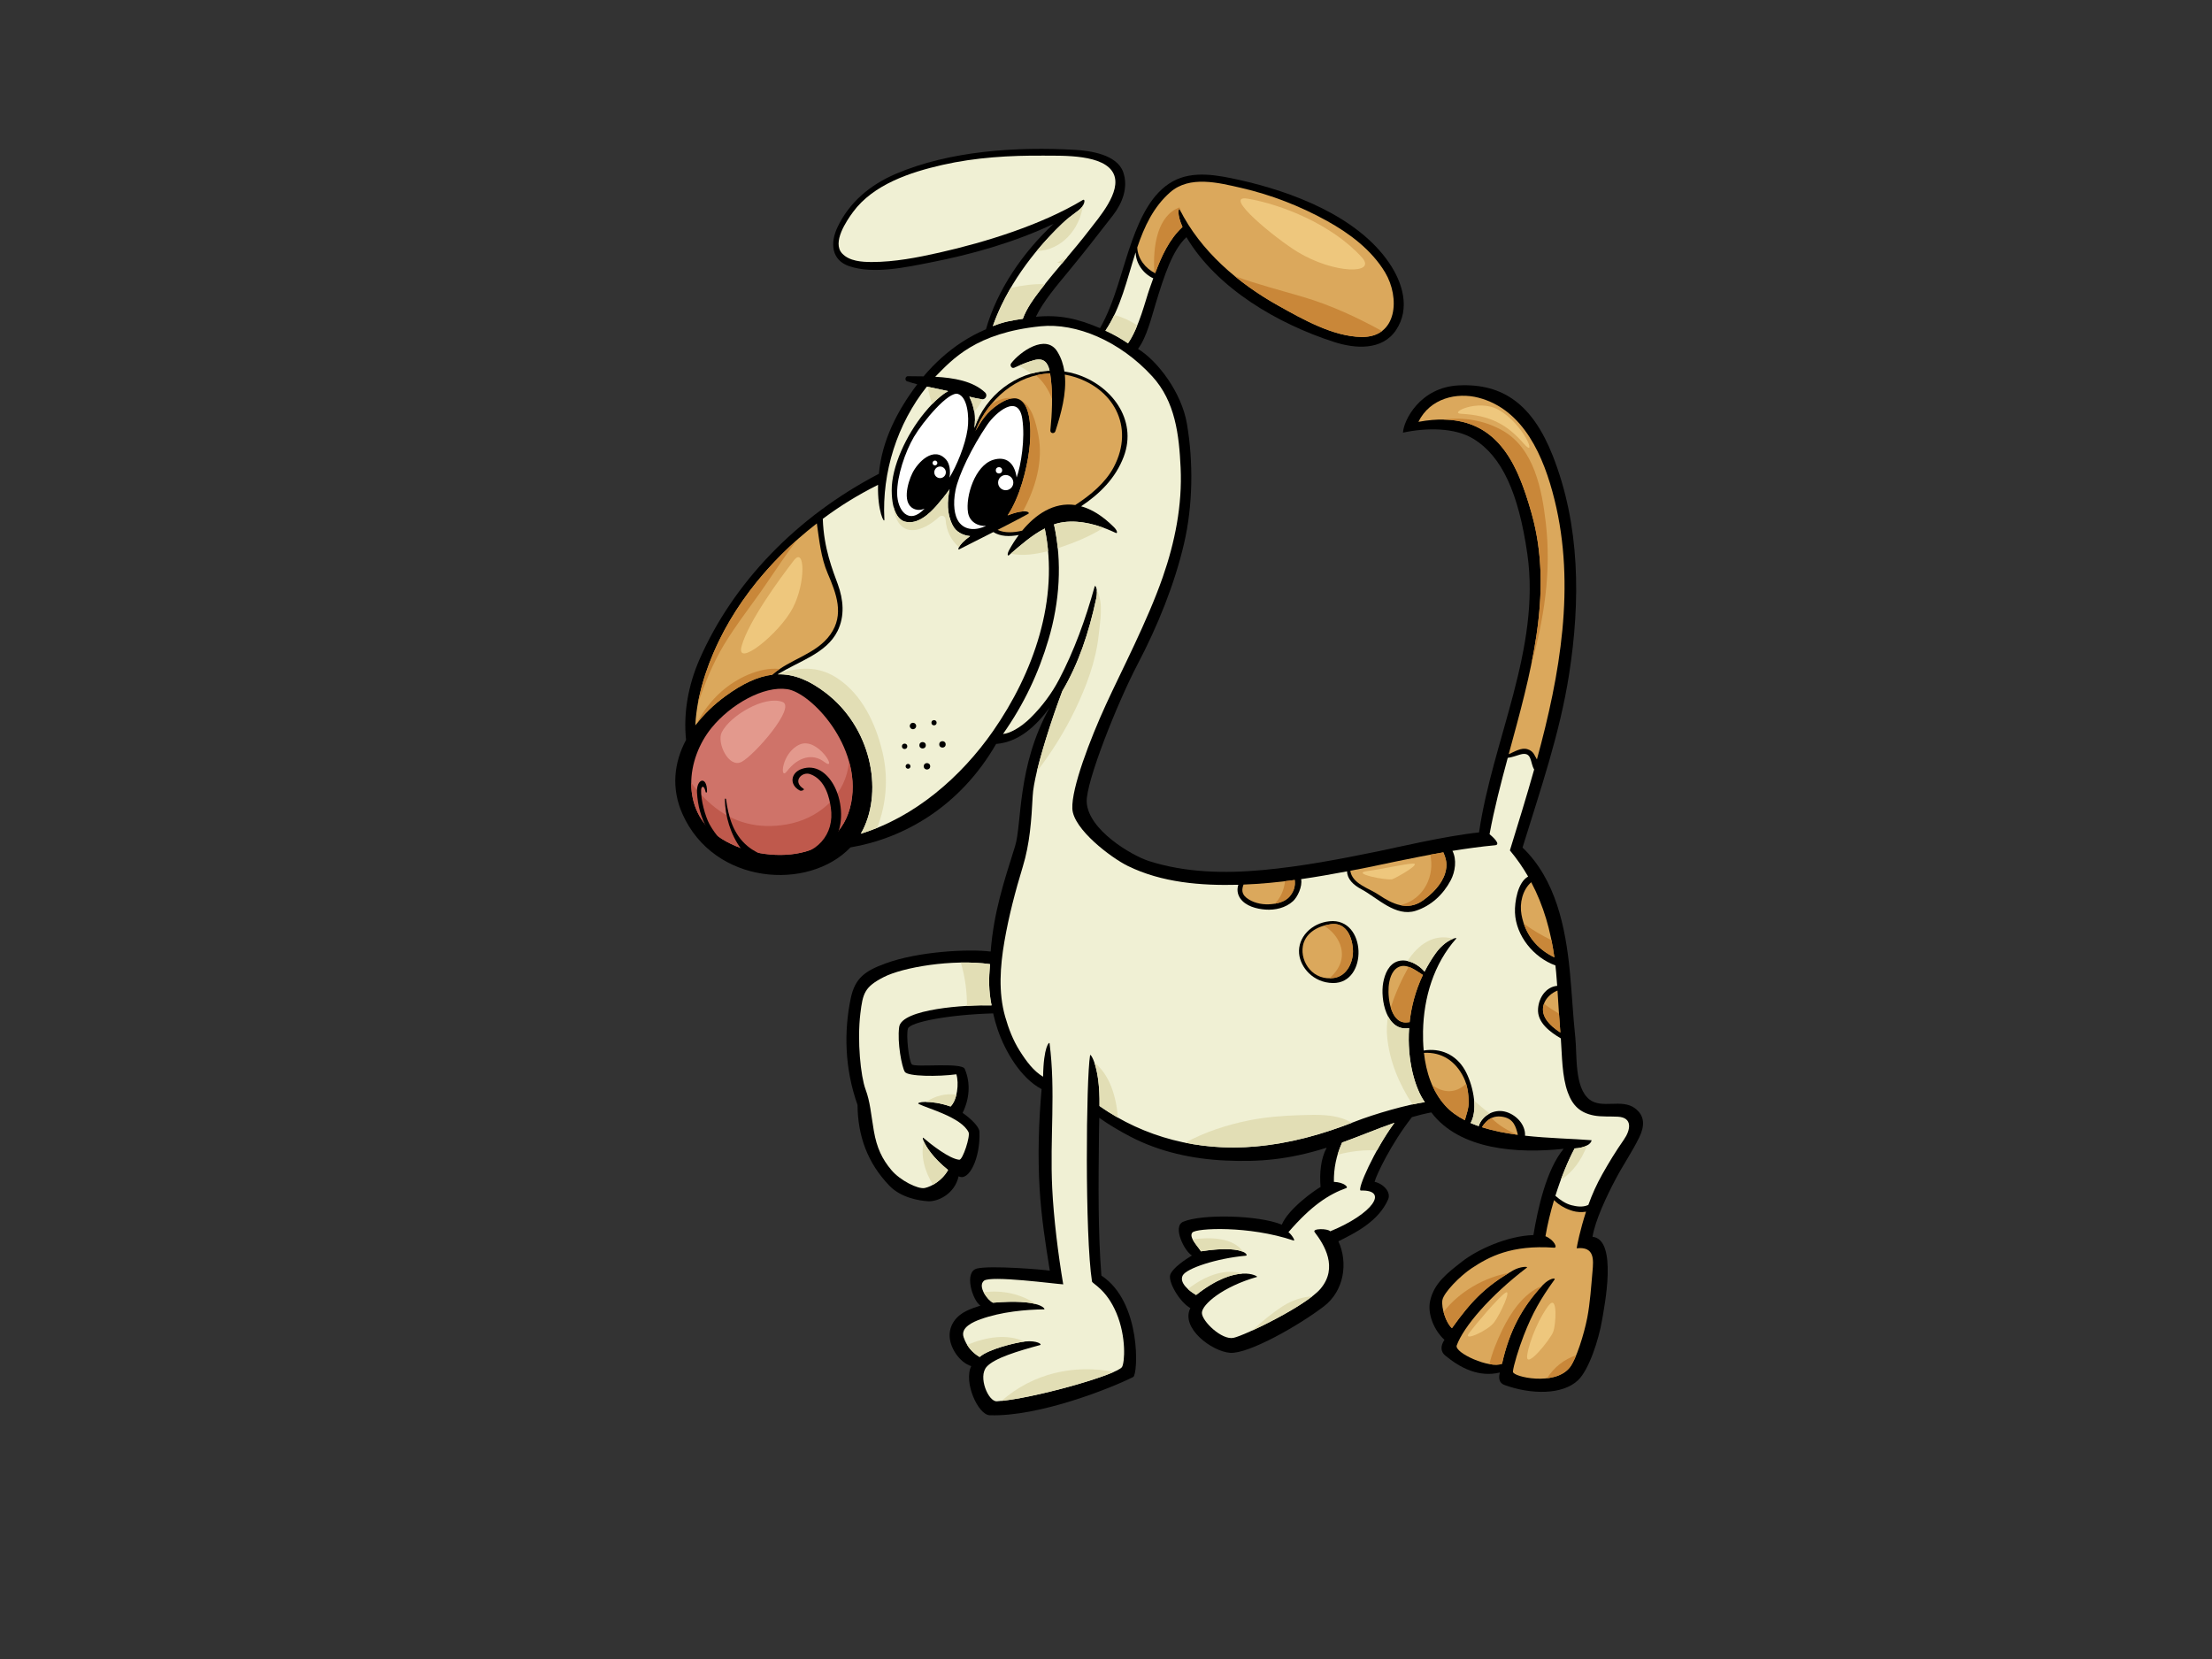 <?xml version="1.0" encoding="utf-8"?>
<!-- Generator: Adobe Illustrator 17.0.0, SVG Export Plug-In . SVG Version: 6.00 Build 0)  -->
<!DOCTYPE svg PUBLIC "-//W3C//DTD SVG 1.1//EN" "http://www.w3.org/Graphics/SVG/1.1/DTD/svg11.dtd">
<svg version="1.1" id="Layer_1" xmlns="http://www.w3.org/2000/svg" xmlns:xlink="http://www.w3.org/1999/xlink" x="0px" y="0px"
	 width="800px" height="600px" viewBox="0 0 800 600" enable-background="new 0 0 800 600" xml:space="preserve">
<rect x="0" y="0" width="800" height="600" fill="#333333" stroke="none"/>
<g>
	<path d="M591.218,400.756c-4.732-3.45-11.918,0.377-16.374-3.122c-5.482-4.307-4.438-16.032-5.108-22.366
		c-0.846-7.986-1.213-16.017-1.993-24.006c-1.559-15.958-5.103-33.237-17.099-44.73c6.388-20.746,13.467-41.101,16.835-62.638
		c4.138-26.46,4.029-53.903-5.928-79.128c-7.311-18.514-17.982-26.114-33.885-25.39c-14.212,0.645-20.071,12.825-20.257,17.098
		c8.548-1.856,18.77-1.856,25.458,2.228c10.383,6.345,16.355,19.701,19.514,41.63c4.934,34.234-12.599,67.383-17.465,100.725
		c-12.059,1.242-30.217,5.546-36.435,6.82c-13.809,2.822-27.665,5.485-41.715,6.78c-13.801,1.271-27.929,1.003-41.228-3.242
		c-6.2-1.981-22.022-11.241-22.517-21.363c-0.347-7.109,11.098-35.894,18.382-49.767c7.282-13.871,13.37-28.916,16.819-43.696
		c3.209-13.749,3.41-29.486,1.041-43.349c-1.93-11.292-10.579-22.719-17.688-27.053c3.159-4.229,4.85-11.337,6.416-16.473
		c3.121-10.23,6.088-19.319,11.099-23.929c11.085,18.626,33.216,31.402,53.445,37.91c7.56,2.432,17.253,3.154,22.286-4.215
		c5.436-7.968,2.306-17.473-2.408-24.392c-11.542-16.942-35.266-25.816-54.282-30.031c-7.748-1.717-16.673-3.481-23.941,0.519
		c-7.775,4.279-11.817,13.436-14.686,21.289c-3.778,10.334-6.164,22.178-11.669,31.82c-8.217-3.474-14.499-4.92-23.193-4.116
		c2.654-5.562,7.686-11.437,11.27-15.778c5.859-7.096,10.753-13.352,16.647-20.984c3.324-4.303,5.623-10.055,3.641-15.606
		c-2.253-6.308-11.867-7.69-17.414-8.009c-20.775-1.196-45.288,0.283-64.933,8.737c-9.134,3.932-16.682,10.188-20.968,19.246
		c-2.734,5.783-2.16,11.924,4.218,14.085c8.881,3.01,20.672,0.368,29.542-1.367c15.006-2.939,30.43-7.305,44.402-13.94
		c-11.121,10.354-20.378,23.806-24.464,38.13c-3.01,1.287-5.959,2.852-8.806,4.717c-5.099,3.339-9.74,7.539-13.765,12.324
		c-2.007-0.034-3.932-0.034-5.679-0.063c-0.946-0.016-1.198,1.543-0.305,1.841c1.221,0.408,2.46,0.756,3.707,1.08
		c-7.369,9.772-12.775,20.419-13.883,32.374c-29.721,15.497-52.649,39.321-64.833,67.031c-4.12,9.372-5.919,19.534-4.901,29.205
		c-4.416,8.276-5.401,17.584-1.298,26.801c11.42,25.648,45.609,27.92,60.749,12.085c19.11-3.241,39.459-14.522,52.687-37.42
		c8.175-0.681,14.403-6.398,19.361-13.16c-11.854,21.201-9.993,42.141-12.51,50.143c-4.087,13.001-7.685,23.794-8.829,38.101
		c-7.765-0.984-26.083-0.114-38.108,4.321c-7.213,2.661-10.961,5.157-12.518,12.696c-2.421,11.729-2.252,25.173,2.478,38.451
		c0.085,11.266,3.636,21.019,11.542,29.233c4.169,4.337,10.752,5.414,14.001,5.61c3.25,0.198,9.546-2.417,11.017-9.04
		c3.681,2.042,7.932-6.539,7.524-16.106c-0.081-1.908-3.314-4.905-6.078-6.822c2.416-4.908,3.021-10.679,0.763-15.907
		c-1.07-2.475-18.07-0.411-19.132-1.637c-1.062-1.225-2.147-10.552-1.411-12.921c0.736-2.374,14.799-5.072,30.834-5.512
		c0.426,1.941,0.961,3.867,1.603,5.769c2.649,7.838,8.324,17.635,15.908,21.618c-1.067,12.088-1.422,24.379-0.704,36.236
		c0.598,9.862,2.081,19.653,3.679,29.43c-2.25-0.396-21.379-1.966-26.314-0.785c-4.947,1.186-1.544,11.788,1.226,13.411
		c-1.83,0.555-3.53,1.197-5.006,1.896c-3.698,1.751-6.266,5.016-6.144,9.183c0.12,4.176,3.554,9.473,7.814,10.806
		c-2.835,5.825,2.461,17.629,6.678,17.772c17.909,0.604,44.178-9.913,51.92-13.844c1.706-0.867,3.112-27.082-11.526-36.667
		c-0.629-8.038-0.878-16.112-0.973-24.172c-0.105-9.042,0.012-18.091,0.106-27.133c0.02-1.9,0.064-3.81,0.107-5.732
		c3.719,2.624,7.62,4.896,11.262,6.794c10.611,5.534,22.497,8.087,34.377,8.631c12.148,0.559,22.78-0.279,36.59-4.634
		c-2.152,4.034-2.599,9.154-2.205,14.193c-2.365,1.353-11.684,7.976-14.013,13.639c-8.452-3.512-29.045-3.91-35.667-1.053
		c-4.024,1.738,0.517,10.754,3.16,12.191c-2.652,1.632-6.922,4.515-7.825,6.921c-0.903,2.408,3.16,9.783,7.266,12.123
		c-3.654,7.14,7.782,15.717,14.404,16.17c6.622,0.453,24.806-9.862,33.883-16.809c7.339-5.615,8.808-15.769,5.246-23.523
		c5.897-2.965,14.447-7.074,17.993-15.175c1.105-2.531-1.588-5.594-4.9-6.345c0.616-2.49,6.019-13.846,13.513-23.398
		c2.305-0.668,4.633-1.252,6.998-1.706c10.306,13.634,31.277,14.945,47.858,13.165c-6.294,7.594-9.339,21.676-10.933,31.199
		c-9.611,0.316-20.378,5.331-25.838,9.612c-5.16,4.043-10.049,7.677-11.502,14.127c-1.089,4.852,1.527,10.863,5.182,14.157
		c-1.504,2.122-1.401,4.274,0.176,5.589c5.585,4.656,12.289,8.035,19.853,6.228c-0.528,2.018-0.316,3.801,1.73,4.536
		c9.674,3.474,20.902,3.573,26.52-1.732c3.931-3.711,7.512-14.629,8.716-21.812c0.769-4.619,5.78-29.181-3.464-30.072
		c0.999-5.986,5.008-14.522,8.39-20.916c2.711-5.125,5.899-9.727,8.469-14.952C594.81,407.366,595.053,403.552,591.218,400.756z"/>
	<path fill="#F0F0D4" d="M325.2,371.429c-0.76,5.64,0.974,14.494,2.035,16.212c1.063,1.717,12.113,1.783,18.642,0.899
		c1.03,3.262,0.327,9.321-2.098,11.639c-7.387-2.565-12.794-1.547-11.493-0.905c3.501,1.729,15.306,4.801,18.004,10.197
		c0.704,1.406-2.091,10.088-3.351,9.971c-3.598-0.326-10.234-5.562-12.999-7.928c-0.851-0.73,0.818,5.069,8.939,11.623
		c-2.018,3.717-5.996,6.038-8.449,6.528c-2.453,0.491-8.884-2.745-12.018-6.459c-3.344-3.963-5.315-8.011-6.378-14.228
		c-1.063-6.213-1.301-10.424-3.022-15.062c-1.719-4.641-3.059-17.396-1.854-27.356c0.889-7.352,1.525-9.618,8.423-13.167
		c6.9-3.551,24.741-6.607,38.46-4.701c-0.438,5.591-0.516,9.432,0.567,14.907C349.371,363.352,326.085,364.866,325.2,371.429z"/>
	<path fill="#DBA85C" d="M564.324,373.423c-1.928-1.273-3.719-2.648-5.069-4.62c-2.966-4.337-0.12-8.911,4.035-10.557
		C563.636,363.305,563.907,368.368,564.324,373.423z"/>
	<path fill="#DBA85C" d="M562.164,346.251c-6.241-3.042-10.525-8.107-11.888-15.404c-0.788-4.191,0.368-9.01,3.509-11.782
		C558.284,327.539,560.846,336.686,562.164,346.251z"/>
	<path fill="#DBA85C" d="M553.869,185.466c-5.204-18.215-13.009-38.099-40.885-32.895c4.209-8.562,13.908-10.782,21.742-8.735
		c16.355,4.276,23.63,21.266,27.509,36.998c7.637,30.974,2.016,63.097-6.388,93.823c-0.313-0.531-0.62-1.066-0.901-1.632
		c-0.528-1.071-1.409-1.722-2.523-2.066c-2.225-0.68-4.528,0.848-6.78,1.814C553.424,244.085,562.124,214.357,553.869,185.466z"/>
	<path fill="#DBA85C" d="M494.689,313.693c4.758-0.937,15.464-3.384,27.314-5.419c1.023,2.422,1.596,4.412,0.64,7.562
		c-1.239,4.083-4.818,7.568-8.177,9.921c-5.368,3.759-10.904,1.214-15.872-2.17c-3.432-2.335-9.59-3.939-10.232-8.664
		C490.474,314.519,492.583,314.11,494.689,313.693z"/>
	<path fill="#DBA85C" d="M449.736,319.919c6.196-0.234,12.375-0.831,18.53-1.66c0.022,0.48,0.068,0.974,0.039,1.499
		c-0.096,1.64-0.757,3.12-1.798,4.367c-1.819,2.177-5.001,2.828-7.685,2.931c-2.774,0.104-5.862-0.626-8.054-2.384
		C448.979,323.238,449.11,321.603,449.736,319.919z"/>
	<path fill="#DBA85C" d="M423.225,69.526c7.013-6.144,17.492-3.448,25.637-1.578c10.791,2.475,21.337,6.567,31.017,11.922
		c8.216,4.547,16.202,10.517,21.081,18.688c5.374,9.003,4.518,23.501-8.531,23.305c-10.37-0.157-21.353-6.448-30.139-11.35
		c-14.482-8.075-28.135-19.745-35.641-34.789c-0.364-0.73-1.127,1.652,1.013,6.36c-4.807,4.426-7.612,10.641-9.882,16.715
		c-3.552-1.704-6.317-5.297-6.476-9.312C413.859,81.94,417.142,74.858,423.225,69.526z"/>
	<path fill="#F0F0D4" d="M410.713,91.278c0.083,1.905,0.604,3.66,1.81,5.472c1.111,1.669,2.734,3.064,4.576,3.903
		c-0.434,1.209-0.858,2.408-1.277,3.572c-1.554,4.343-3.813,14.062-7.86,19.938c-2.635-1.767-5.361-3.307-8.166-4.581
		C405.378,111.338,407.579,101.013,410.713,91.278z"/>
	<path fill="#F0F0D4" d="M384.06,80.948c1.859-1.778,3.42-2.959,5.895-4.781c2.474-1.823,2.735-4.484,1.621-3.815
		c-14.877,8.958-35.061,15.22-51.836,19.007c-7.965,1.795-16.215,3.396-24.4,3.402c-3.6,0.005-8.177-0.283-10.779-3.1
		c-3.697-4.002,1.582-11.77,3.96-15.002c7.355-9.987,20.728-14.377,32.289-17.009c12.012-2.73,24.47-3.463,36.754-3.362
		c6.838,0.056,21.979-0.559,25.23,6.652c2.894,6.414-5.367,15.741-8.886,20.338c-5.677,7.416-12.034,14.279-17.718,21.692
		c-2.469,3.218-4.89,6.559-6.276,10.326c-4.107,0.607-6.876,1.064-10.842,2.65C364,103.906,373.475,91.08,384.06,80.948z"/>
	<path fill="#DBA85C" d="M262.304,251.793c-4.243,3.109-7.92,6.676-10.832,10.558c0.288-6.303,1.701-12.642,3.666-18.586
		c7.101-21.464,22.048-40.367,40.285-54.468c0.873,6.072,1.48,12.337,3.886,17.99c3.161,7.416,6.137,14.941,0.999,22.194
		c-5.055,7.141-14.656,8.886-21.019,14.544C274.156,244.653,268.652,247.143,262.304,251.793z"/>
	<path fill="#F0F0D4" d="M359.164,264.388c-11.514,16.558-28.357,31.215-47.852,37.133c0.277-0.478,0.557-0.949,0.805-1.446
		c7.244-14.541,2.901-37.135-13.693-49.666c-5.774-4.363-11.23-6.682-17.101-6.526c7.557-4.798,17.539-7.477,21.589-15.663
		c2.679-5.417,2.111-11.363,0.108-16.883c-1.809-4.989-5.11-13.008-5.443-23.693c6.486-4.854,12.912-8.751,19.979-12.3
		c-0.238,9.766,2.38,14.289,2.287,12.525c-0.912-17.09,4.66-34.6,15.366-48.056c2.081,0.461,7.21,1.53,7.689,1.64
		c-3.493,1.92-6.976,5.91-8.535,7.809c-6.685,8.146-11.904,19.579-11.865,28.048c0.038,8.467,2.917,10.834,4.737,11.332
		c4.682,1.284,9.034-3.013,11.455-5.738c1.359-1.53,3.41-4.048,4.745-5.97c-0.851,4.413-1.079,8.701,1.093,13.016
		c1.256,2.499,3.72,3.669,6.336,3.936c-4.616,3.366-4.456,5.042-4.08,4.854c2.311-1.17,7.357-3.706,12.472-6.313
		c2.522,1.613,5.815,1.7,9.197,1.058c-1.312,1.756-2.457,3.57-3.413,5.321c-1.002,1.835-0.5,2.302-0.185,2.03
		c4.067-3.509,8.195-7.207,12.988-9.703C383.196,216.775,373.779,243.372,359.164,264.388z"/>
	<path fill="#DBA85C" d="M381.715,155.906c1.98-6.165,4.1-13.6,3.386-20.433c0.655,0.116,1.313,0.25,1.974,0.419
		c15.596,4.021,23.433,18.414,15.754,33c-3.009,5.714-8.388,10.148-13.939,13.759c-7.835-1.149-14.446,3.51-19.204,9.268
		c-3.217,0.764-6.365,0.888-8.888-0.279c4.438-2.268,8.725-4.491,11.106-5.817c0.687-0.382-0.595-2.085-7.488,0.573
		c4.498-6.697,6.945-16.913,7.785-23.314c1.072-8.156,1.116-25.054-11.126-16.862c-4.157,2.783-6.143,5.931-8.286,9.637
		c4.533-11.435,14.91-20.419,27.003-20.788c0.127,0.775,0.217,1.563,0.302,2.315c0.662,5.908,0.404,12.294-0.211,18.192
		C379.756,156.797,381.353,157.031,381.715,155.906z"/>
	<path fill="#FFFFFF" d="M357.053,153.615c3.011-4.404,11.234-11.493,12.662-2.201c1.117,7.263-0.49,17.024-2.031,21.281
		c-0.781-5.504-3.994-7.827-8.584-6.353c-6.457,2.069-9.95,13.115-9.009,19.005c0.539,3.382,3.559,5.027,6.532,4.855
		c-3.351,1.573-7.594,1.896-9.976-1.615c-1.388-2.047-2.124-6.098-1.054-11.396C346.664,171.893,351.448,161.813,357.053,153.615z"
		/>
	<path fill="#FFFFFF" d="M349.944,155.168c-0.836,5.9-4.051,13.51-6.574,17.584c0.487-2.266,0.081-5.087-1.176-6.504
		c-4.501-5.082-10.23,0.875-12.219,4.868c-1.665,3.347-4.104,11.587,1.173,13.139c1.086,0.32,2.198,0.138,3.243-0.302
		c-5.762,6.154-9.87,0.618-9.929-5.573c-0.06-6.191,2.916-15.001,6.069-20.359c3.302-5.607,12.563-16.668,15.956-15.538
		C349.881,143.617,350.594,150.58,349.944,155.168z"/>
	<path fill="#F0F0D4" d="M492.171,430.578c10.235-0.302,4.364,8.428-11.081,14.743c-0.834-1.069-6.707-1.106-5.624,0.308
		c3.462,4.51,8.599,12.807,2.12,20.469c-5.206,6.154-27.252,16.849-31.466,17.754c-4.213,0.902-11.437-6.021-11.437-9.03
		c0-3.01,7.524-9.482,19.96-13.014c0.485-0.136-7.168-5.194-22.067,6.544c-2.727-1.61-6.171-4.515-4.815-7.074
		c1.356-2.56,12.19-6.17,22.855-7.143c1.057-0.096-0.884-3.995-16.269-1.57c-1.25-1.971-4.479-5.132-3.124-6.786
		c1.354-1.658,20.467-2.56,36.57,2.859c0.86,0.289-0.602-2.109-1.807-3.008c8.292-9.642,14.619-13.692,20.919-15.956
		c0.89-0.318-0.903-2.106-4.481-2.233c-0.077-4.79,0.844-9.521,2.958-14.226c6.349-2.271,12.588-4.92,18.949-7.154
		C497.289,415.528,490.49,430.628,492.171,430.578z"/>
	<path fill="#DBA85C" d="M529.781,405.143c-2.729-1.409-5.138-3.136-7.079-5.276c-4.773-5.261-6.944-12.152-7.713-19.086
		c6.384-0.361,11.489,2.957,14.402,8.984c1.31,2.714,1.733,5.804,1.78,8.783C531.214,400.899,530.334,402.992,529.781,405.143z"/>
	<path fill="#DBA85C" d="M535.959,407.665c1.733-2.762,4.149-4.483,7.854-3.693c3.645,0.777,4.425,3.515,5.146,6.459
		C544.44,409.833,540.012,408.97,535.959,407.665z"/>
	<path fill="#DBA85C" d="M575.949,459.807c-0.461,5.193-0.883,11.597-1.889,16.751c-1.189,6.08-3.986,14.987-6.303,17.963
		c-5.356,6.878-20.677,3.456-20.586,1.576c0.092-1.881,2.141-8.563,3.933-13.152c3.106-7.96,6.045-13.159,11.091-20.132
		c0.584-0.809-1.881-0.544-4.258,1.984c-7.456,7.929-12.08,16.57-14.706,28.411c-4.384,1.907-17.351-3.955-16.382-6.619
		c2.467-6.772,12.026-17.958,25.313-28.093c0.751-0.575-2.465-0.454-4.884,0.945c-9.979,5.775-15.111,11.009-22.161,20.9
		c-2.153-1.889-3.885-7.297-3.466-10.082c0.421-2.785,6.534-8.888,10.555-11.555c6.251-4.149,14.336-8.558,29.883-7.457
		c1.324,0.095-0.001-2.836-3.152-4.151c0.732-4.302,1.819-8.756,3.104-13.051c1.862,1.87,4.255,3.175,6.846,3.931
		c1.344,0.39,3.099,0.526,4.724,0.252c-2.17,6.719-3.189,11.924-3.385,13.231C576.788,450.725,576.318,455.659,575.949,459.807z"/>
	<path fill="#F0F0D4" d="M587.292,412.178c-2.992,4.297-5.25,7.982-7.825,12.552c-1.955,3.472-3.676,7.255-5.018,11.04
		c-0.091,0.038-0.17,0.075-0.268,0.117c-1.849,0.769-3.957,0.475-5.825-0.002c-2.207-0.567-4.101-1.912-5.83-3.414
		c2.071-6.597,4.576-12.701,6.95-17.123c3.53-0.185,6.008-1.496,6.132-2.973c-6.706-0.552-15.425-0.679-24.061-1.632
		c0.231-4.172-3.518-7.875-7.428-8.751c-4.008-0.896-8.135,1.554-9.34,5.284c-0.994-0.35-1.974-0.718-2.914-1.13
		c2.996-5.344,0.512-14.65-2.088-19.18c-3.248-5.671-8.921-8.005-14.879-7.034c-0.221-2.345-0.286-4.68-0.243-6.955
		c0.236-12.189,3.882-24.411,12.033-33.554c0.516-0.575-3.841,0.228-7.572,5.49c-1.502,2.119-2.789,4.289-3.902,6.477
		c-2.291-2.644-6.132-4.716-9.494-3.796c-3.427,0.941-4.889,4.628-5.469,7.793c-1.086,5.933,1.107,17.811,9.366,16.444
		c-0.814,11.681,2.176,21.896,5.689,26.777c-6.126,0.817-18.046,4.202-25.211,7.013c-11.892,4.668-23.428,7.905-36.2,9.027
		c-20.397,1.793-40.081-3.276-56.243-14.648c0.228-14.226-3.285-19.173-3.413-18.388c-1.441,8.735-1.907,65.2,0.693,81.845
		c0.132,0.847,5.201,2.777,8.843,11.445c3.64,8.673,2.981,17.928,2.016,19.485c-1.751,2.82-32.372,11.555-45.26,12.414
		c-3.092,0.205-6.905-8.862-3.71-12.472c2.807-3.167,11.388-5.721,19.284-7.859c1.024-0.278-1.198-1.724-5.27-1.311
		c-3.386,0.34-13.369,2.762-16.538,5.615c-2.526-1.494-4.635-3.705-5.795-7.165c-1.208-3.599,3.602-5.573,6.128-6.491
		c7.482-2.706,16.412-3.502,23.02-3.573c0.571-0.005-1.3-3.896-18.51-2.403c-1.797-0.77-5.721-5.82-3.3-7.934
		c2.32-2.022,25.945,1.159,28.688,1.294c-1.81-10.639-3.469-24.061-3.988-34.855c-0.868-18.033,1.309-34.987-0.962-52.362
		c-0.072-0.546-2.16,1.034-2.333,12.132c-3.469-2.082-6.01-5.523-8.439-9.347c-2.433-3.835-4.055-8.075-5.289-12.42
		c-2.498-8.801-1.794-18.226-0.267-27.117c1.56-9.088,3.954-18.245,6.642-27.048c2.551-8.358,3.141-16.772,3.597-25.671
		c0.455-8.9,7.948-30.74,10.724-37.897c5.822-9.827,9.535-20.865,12.233-33.377c0.746-3.475-0.352-5.138-0.535-4.486
		c-3.311,11.961-7.427,23.277-12.878,33.687c-2.668,5.096-6.258,9.865-10.353,13.899c-3.686,3.631-7.531,5.607-9.934,5.82
		c7.589-10.788,12.817-21.868,16.481-34.265c3.97-13.432,5.002-27.823,1.964-41.533c5.697-1.966,13.436-1.16,22.316,3.063
		c0.651,0.311,0.787-0.647-0.655-2.088c-4.162-4.162-8.134-6.509-11.86-7.533c6.725-4.483,12.476-10.132,15.427-17.976
		c5.079-13.501-4.668-25.987-17.4-29.867c-1.353-0.411-2.706-0.705-4.059-0.91c-0.386-2.522-1.178-4.945-2.553-7.175
		c-4.155-6.729-13.7,0.194-16.723,4.241c-0.57,0.762,0.188,1.998,1.146,1.563c2.329-1.056,4.635-2.023,7.094-2.708
		c3.729-1.04,5.058,1.096,5.668,3.778c-12.135,0.506-23.108,8.827-27.183,20.724c0.501-4.079-0.018-7.538-1.84-11.311
		c1.487,0.371,2.975,0.705,4.466,0.929c1.399,0.214,2.27-1.472,1.221-2.456c-4.394-4.132-11.348-5.303-18.026-5.666
		c6.276-6.369,14.668-15.894,38.094-18.266c12.922-1.31,28.741,5.35,40.411,18.123c8.332,9.122,9.686,21.164,10.248,33.03
		c0.636,13.485-2.047,26.915-6.469,39.595c-5.546,15.9-14.832,33.616-20.554,46.101c-5.742,12.531-12.485,30.173-12.138,37.629
		c0.347,7.459,14.106,17.78,20.018,20.683c12.314,6.056,26.505,7.183,40.029,6.83c-0.567,1.595-0.374,3.403,0.68,4.926
		c1.947,2.809,5.928,3.814,9.127,4.045c3.526,0.254,7.274-0.613,9.937-3.03c1.617-1.465,3.488-5.331,2.947-7.986
		c5.562-0.799,11.103-1.771,16.619-2.811c0.055,2.788,2.25,4.912,5.177,6.47c5.79,3.088,12.393,10.125,19.638,7.796
		c5.587-1.798,9.953-5.889,12.672-11.026c1.644-3.107,2.256-7.497,0.62-10.655c5.126-0.828,10.38-1.552,15.392-2.021
		c2.249-0.21-0.581-2.838-1.965-4.016c1.652-9.042,4.051-18.263,6.575-27.597c1.482-0.17,2.883-0.727,4.416-1.18
		c4.536-1.347,3.595,2.984,5.14,5.385c-2.796,9.942-5.841,19.727-8.779,29.265c2.538,3.035,4.716,6.196,6.597,9.46
		c-3.788,2.05-4.908,9.262-4.764,13.003c0.326,8.432,6.78,16.314,14.631,19.141c0.093,0.827,0.18,1.658,0.259,2.493
		c0.146,1.624,0.268,3.254,0.385,4.883c-4.093,0.395-6.668,4.289-6.929,8.335c-0.321,4.997,4.377,8.398,8.244,10.68
		c0.457,6.321,0.38,13.672,2.515,19.534c1.742,4.791,4.485,7.412,9.53,8.367c2.557,0.483,6.018,0.271,8.611,0.421
		C590.465,404.185,589.812,408.554,587.292,412.178z"/>
	<path fill="#E2DEB5" d="M337.429,428.478c2.008-1.119,4.139-2.931,5.449-5.342c-5.327-4.299-7.868-8.26-8.751-10.281
		C332.817,417.897,334.444,423.7,337.429,428.478z"/>
	<path fill="#E2DEB5" d="M343.779,400.178c0.99-0.947,1.689-2.523,2.104-4.273c-3.775-0.549-7.572,0.384-10.973,2.619
		C337.023,398.527,340.16,398.923,343.779,400.178z"/>
	<path fill="#E2DEB5" d="M358.041,348.691c-3.343-0.465-6.934-0.631-10.55-0.568c1.513,5.05,2.242,10.377,2.229,15.666
		c3.456-0.205,6.602-0.249,8.888-0.191C357.525,358.123,357.603,354.282,358.041,348.691z"/>
	<path fill="#E2DEB5" d="M403.012,113.897c-0.942,1.974-1.994,3.883-3.216,5.685c2.805,1.274,5.531,2.814,8.166,4.581
		c1.289-1.87,2.393-4.13,3.355-6.482C408.797,116.025,406.053,114.722,403.012,113.897z"/>
	<path fill="#E2DEB5" d="M365.558,104.123c-2.59,4.435-4.811,9.052-6.485,13.822c3.966-1.586,6.734-2.043,10.842-2.65
		c1.386-3.766,3.807-7.107,6.276-10.326c0.567-0.742,1.165-1.458,1.746-2.187C373.835,102.61,369.656,103.211,365.558,104.123z"/>
	<path fill="#E2DEB5" d="M382.296,94.983c0.614,0.061,1.226,0.137,1.834,0.245c0.641-0.761,1.282-1.522,1.923-2.282
		C384.837,93.695,383.591,94.383,382.296,94.983z"/>
	<path fill="#E2DEB5" d="M389.955,76.167c-2.475,1.822-4.036,3.003-5.895,4.781c-3.183,3.046-6.245,6.356-9.131,9.852
		c9.084-0.262,15.551-7.949,16.734-16.481C391.297,74.931,390.738,75.59,389.955,76.167z"/>
	<path fill="#E2DEB5" d="M312.117,300.075c-0.248,0.498-0.528,0.968-0.805,1.446c2.02-0.615,4.004-1.342,5.965-2.136
		c3.193-8.554,4.171-17.807,1.847-27.522c-2.434-10.188-7.388-20.855-16.545-26.737c-6.908-4.437-13.774-3.745-20.664-1.605
		c-0.197,0.12-0.399,0.236-0.593,0.361c5.871-0.156,11.327,2.164,17.101,6.526C315.019,262.94,319.361,285.534,312.117,300.075z"/>
	<path fill="#E2DEB5" d="M379.049,199.304c-0.248-2.73-0.641-5.456-1.207-8.17c-4.518,2.355-8.445,5.772-12.286,9.096
		C369.854,201.182,374.672,200.464,379.049,199.304z"/>
	<path fill="#E2DEB5" d="M335.554,139.889c0.318,2.087,0.884,4.226,1.56,6.284c1.663-1.724,3.717-3.581,5.784-4.719
		C342.444,141.346,337.806,140.38,335.554,139.889z"/>
	<path fill="#E2DEB5" d="M327.235,188.643c-1.323-0.363-3.205-1.727-4.148-5.698c0.129,1.474,0.409,2.908,0.938,4.218
		c3.243,8.018,11.214,3.913,15.685-0.263c0.875-0.819,2.2-0.22,2.27,0.939c0.248,4.151,1.988,7.538,4.834,10.059
		c0.4-0.798,1.487-2.144,4.05-4.011c-2.616-0.266-5.08-1.437-6.336-3.936c-2.172-4.315-1.945-8.604-1.093-13.016
		c-1.335,1.921-3.386,4.44-4.745,5.97C336.27,185.63,331.917,189.927,327.235,188.643z"/>
	<path fill="#E2DEB5" d="M429.639,466.208c0.904,0.83,1.965,1.57,2.937,2.143c7.451-5.872,13.092-7.543,16.807-7.725
		C442.808,458.582,435.518,461.558,429.639,466.208z"/>
	<path fill="#E2DEB5" d="M497.996,416.053c1.915-3.459,4.112-7.006,6.335-9.994c-6.361,2.234-12.6,4.883-18.949,7.154
		c-0.661,1.47-1.192,2.942-1.624,4.417C488.43,416.376,493.254,415.812,497.996,416.053z"/>
	<path fill="#E2DEB5" d="M452.801,481.235c6.728-3.063,16.412-8.197,21.826-12.425c-3.607,0.279-7.166,1.358-10.595,3.533
		C459.982,474.905,456.345,478.019,452.801,481.235z"/>
	<path fill="#E2DEB5" d="M449.623,452.77c-3.526-5.233-11.945-5.414-18.28-4.528c0.746,1.474,2.239,3.119,3.003,4.323
		C443.333,451.151,447.727,451.889,449.623,452.77z"/>
	<path fill="#E2DEB5" d="M404.331,404.22c-0.697-7.901-2.973-15.445-8.553-19.968c0.964,2.779,2,7.817,1.872,15.748
		C399.815,401.523,402.047,402.925,404.331,404.22z"/>
	<path fill="#E2DEB5" d="M352.577,152.245c-0.013,0.822-0.063,1.656-0.169,2.528c0.45-1.313,0.998-2.575,1.607-3.795
		C353.56,151.429,353.08,151.855,352.577,152.245z"/>
	<path fill="#E2DEB5" d="M350.568,143.462c0.891,1.844,1.467,3.615,1.767,5.421c1.241-1.299,2.231-2.848,2.892-4.491
		c-0.066-0.003-0.125,0.011-0.193,0C353.543,144.166,352.055,143.832,350.568,143.462z"/>
	<path fill="#E2DEB5" d="M374.754,471.691c-5.463-3.751-12.405-5.228-19.001-4.318c0.885,1.743,2.43,3.356,3.384,3.767
		C367.415,470.425,372.137,470.953,374.754,471.691z"/>
	<path fill="#E2DEB5" d="M349.794,486.388c1.177,1.929,2.732,3.34,4.501,4.385c3.079-2.771,12.574-5.129,16.218-5.576
		C364.153,482.296,356.736,483.511,349.794,486.388z"/>
	<path fill="#E2DEB5" d="M362.236,506.648c11.373-1.186,32.74-6.997,40.613-10.482C388.552,493.357,373.616,496.603,362.236,506.648
		z"/>
	<path fill="#E2DEB5" d="M510.831,399.426c1.673-0.363,3.201-0.647,4.473-0.817c-3.512-4.881-6.502-15.096-5.689-26.777
		c-3.673,0.608-6.144-1.408-7.662-4.35c-0.364,2.65-0.472,5.079-0.305,7.042C502.426,383.689,505.962,391.922,510.831,399.426z"/>
	<path fill="#E2DEB5" d="M515.213,351.391c1.113-2.188,2.4-4.358,3.902-6.477c2.354-3.32,4.953-4.86,6.426-5.406
		c-6.97-1.953-12.512,1.974-16.505,8.048C511.386,348.068,513.657,349.596,515.213,351.391z"/>
	<path fill="#E2DEB5" d="M470.323,403.307c-6.215,0.193-12.453,0.658-18.56,1.883c-8.164,1.634-15.959,4.22-23.131,8.082
		c8.152,1.653,16.639,2.135,25.261,1.377c12.34-1.085,23.532-4.157,35-8.573C483.501,402.806,476.513,403.116,470.323,403.307z"/>
	<path fill="#E2DEB5" d="M533.127,398.031c0.268,2.971-0.014,5.889-1.263,8.116c0.94,0.412,1.92,0.78,2.914,1.13
		c0.644-1.992,2.125-3.604,3.973-4.551C536.822,401.238,534.951,399.663,533.127,398.031z"/>
	<path fill="#E2DEB5" d="M569.477,415.348c-1.665,3.098-3.388,7.037-4.987,11.375c4.364-2.839,7.446-7.082,9.507-12.483
		C572.91,414.831,571.35,415.252,569.477,415.348z"/>
	<path fill="#E2DEB5" d="M373.922,130.271c-1.896,0.528-3.699,1.226-5.494,2c1.637,0.841,3.162,1.788,4.558,2.851
		c2.137-0.607,4.35-0.979,6.605-1.072C378.98,131.367,377.652,129.231,373.922,130.271z"/>
	<path fill="#E2DEB5" d="M384.211,249.915c-2.077,5.352-6.785,18.905-9.221,29.125c5.344-6.944,10.017-14.391,13.787-22.22
		c4.071-8.454,7.57-17.627,8.554-27.034c0.465-4.453,1.922-11.934-0.678-16.338c0.089,0.766,0.067,1.799-0.209,3.09
		C393.746,229.05,390.033,240.088,384.211,249.915z"/>
	<path fill="#E2DEB5" d="M399.096,190.875c-7.031-2.562-13.174-2.849-17.907-1.215c0.631,2.846,1.076,5.719,1.366,8.607
		c0.32-0.104,0.641-0.204,0.953-0.31C388.828,196.174,394.283,193.951,399.096,190.875z"/>
	<path fill="#DBA85C" d="M514.604,352.606c-2.71,5.701-4.193,11.525-4.796,17.085c-0.115-0.018-0.228-0.031-0.36-0.006
		c-6.342,1.197-7.567-8.39-7.233-12.705c0.194-2.526,0.99-5.814,3.396-7.138C508.616,348.187,511.954,350.933,514.604,352.606z"/>
	<path fill="#CF7369" d="M307.872,290.134c-4.255,22.897-33.332,22.571-47.846,12.583c-13.996-9.634-11.87-28.223-2.652-39.52
		c6.901-8.462,18.772-15.225,27.358-13.947C293.317,250.525,311.653,269.785,307.872,290.134z"/>
	<path fill="#BF594C" d="M307.043,275.289c-0.053,0.801-0.138,1.599-0.286,2.398c-2.026,11.009-11.364,18.562-22.174,20.462
		c-10.137,1.782-19.394-0.406-27.273-7.173c-2.68-2.3-5.242-4.95-7.307-7.881c-0.065,7.432,2.868,14.697,10.022,19.623
		c14.514,9.989,43.591,10.315,47.846-12.583C308.821,285.029,308.376,279.992,307.043,275.289z"/>
	<path d="M301.473,283.833c-2.476-4.393-6.568-7.437-11.523-5.741c-3.93,1.348-4.643,5.669-0.725,7.794
		c0.619,0.339,1.966-0.254,1.373-0.632c-4.183-2.663-0.519-6.332,2.423-5.274c5.706,2.045,6.985,8.99,7.453,12.032
		c1.534,9.987-5.344,17.149-15.254,17.65c-0.86,0.043-1.157,1.191-0.294,1.518c7.591,2.897,14.158-1.843,17.555-8.603
		C305.306,296.95,304.409,289.043,301.473,283.833z"/>
	<path d="M284.648,312.794c-4.871-2.302-10.04-3.247-14.302-6.796c-5.154-4.295-6.912-10.608-7.764-16.977
		c-0.037-0.268-0.428-0.27-0.426,0.01c0.141,12.014,7.945,27.321,22.309,25.054C285.137,313.98,285.26,313.081,284.648,312.794z"/>
	<path d="M265.574,308.532c-3.53-2.96-6.729-6.387-8.967-10.427c-1.595-2.881-3.17-8.952-3.043-12.358
		c0.055-1.462,1.065-1.915,1.588,0.52c0.151,0.703,0.551,0.321,0.551-0.038c0.016-5.798-3.891-4.647-3.623,0.374
		c0.507,9.465,4.842,17.756,13.032,22.573C265.554,309.438,265.968,308.86,265.574,308.532z"/>
	<path d="M328.405,276.269c-0.486,0-0.88,0.393-0.88,0.879c0,0.482,0.393,0.875,0.88,0.875c0.485,0,0.878-0.393,0.878-0.875
		C329.283,276.663,328.89,276.269,328.405,276.269z"/>
	<circle cx="335.253" cy="277.14" r="1.161"/>
	<circle cx="340.852" cy="269.218" r="1.16"/>
	<circle cx="337.803" cy="261.386" r="0.943"/>
	<path d="M330.184,261.403c-0.642,0-1.161,0.522-1.161,1.16c0,0.644,0.519,1.164,1.161,1.164c0.643,0,1.162-0.52,1.162-1.164
		C331.346,261.924,330.827,261.403,330.184,261.403z"/>
	<circle cx="333.671" cy="269.535" r="1.161"/>
	<circle cx="327.165" cy="269.913" r="0.973"/>
	<path d="M480.826,333.182c-6.68,0.695-11.502,5.926-10.989,11.697c0.435,4.904,5.043,10.544,12.215,10.647
		C494.891,355.712,494.341,331.778,480.826,333.182z"/>
	<path fill="#DBA85C" d="M482.59,353.668c-7.613,1.262-12.408-5.656-11.391-11.512c0.674-3.879,4.157-7.066,10.124-7.913
		c4.803-0.682,7.537,3.367,7.968,8.966C489.628,347.591,487.314,352.888,482.59,353.668z"/>
	<path fill="#C98739" d="M558.409,363.013c-0.642,1.778-0.51,3.807,0.846,5.79c1.35,1.971,3.141,3.347,5.069,4.62
		c-0.186-2.268-0.342-4.539-0.493-6.809C561.947,365.513,560.119,364.333,558.409,363.013z"/>
	<path fill="#C98739" d="M551.116,334.052c1.897,5.595,5.769,9.626,11.048,12.199c-0.29-2.096-0.652-4.17-1.067-6.225
		C557.621,338.299,554.225,336.349,551.116,334.052z"/>
	<path fill="#C98739" d="M553.739,240.65c4.673-16.721,7.4-33.714,5.311-51.64c-1.393-11.936-4.186-26.833-15.639-33.303
		c-6.642-3.754-14.153-4.931-21.472-3.963c20.693,0.254,27.332,17.632,31.929,33.722
		C559.076,203.686,557.535,222.236,553.739,240.65z"/>
	<path fill="#C98739" d="M522.003,308.274c-1.597,0.276-3.171,0.557-4.716,0.841c1.663,7.506-2.147,15.815-10.25,18.109
		c-0.193,0.055-0.389,0.091-0.582,0.14c2.652,0.568,5.351,0.255,8.01-1.607c3.359-2.353,6.938-5.838,8.177-9.921
		C523.599,312.686,523.025,310.696,522.003,308.274z"/>
	<path fill="#C98739" d="M468.267,318.259c-1.176,0.159-2.354,0.3-3.532,0.44c-0.355,3.372-1.684,6.079-3.664,8.128
		c2.056-0.343,4.11-1.112,5.437-2.701c1.042-1.247,1.702-2.727,1.798-4.367C468.335,319.234,468.288,318.739,468.267,318.259z"/>
	<path fill="#C98739" d="M471.261,107.386c-8.408-2.481-16.642-4.592-24.68-7.502c4.93,4.043,10.262,7.592,15.709,10.629
		c8.786,4.902,19.77,11.193,30.139,11.35c3.144,0.047,5.574-0.764,7.387-2.141C490.703,114.722,481.267,110.338,471.261,107.386z"/>
	<path fill="#C98739" d="M426.65,75.724c0.219,0.437,0.458,0.864,0.686,1.295c-0.26-0.663-0.514-1.333-0.762-2.011
		c-7.762,2.908-9.758,13.517-9.072,23.638c0.095,0.047,0.184,0.11,0.279,0.154c2.27-6.074,5.075-12.289,9.882-16.715
		C425.523,77.376,426.286,74.994,426.65,75.724z"/>
	<path fill="#C98739" d="M260.992,250.027c-3.925,3.448-6.87,7.486-9.225,11.945c2.866-3.735,6.433-7.173,10.537-10.18
		c6.348-4.65,11.852-7.14,16.985-7.767c0.848-0.751,1.755-1.435,2.699-2.071C274.659,241.136,266.247,245.409,260.992,250.027z"/>
	<path fill="#C98739" d="M261.814,233.241c4.665-7.759,10.367-14.809,15.445-22.287c3.584-5.278,7.141-10.607,10.982-15.684
		c-14.939,13.282-26.961,29.929-33.104,48.496c-1.143,3.461-2.074,7.056-2.729,10.698
		C254.89,247.14,257.827,239.873,261.814,233.241z"/>
	<path fill="#C98739" d="M367.313,144.08c-3.411-0.642-6.477,0.425-9.023,2.388c-2.278,2.804-4.151,5.984-5.501,9.388
		c2.143-3.706,4.129-6.854,8.286-9.637C363.674,144.481,365.713,143.882,367.313,144.08z"/>
	<path fill="#C98739" d="M375.523,157.328c-0.852-4.282-2.218-10.828-6.732-12.788c4.416,2.387,4.177,12.703,3.41,18.541
		c-0.84,6.401-3.286,16.618-7.785,23.314c2.557-0.986,4.339-1.368,5.538-1.446C374.468,176.604,377.398,166.773,375.523,157.328z"/>
	<path fill="#C98739" d="M380.479,144.264c-0.016-2.326-0.134-4.639-0.385-6.881c-0.085-0.751-0.175-1.539-0.302-2.315
		c-1.746,0.053-3.451,0.308-5.112,0.7C377.251,137.864,379.214,140.914,380.479,144.264z"/>
	<path fill="#C98739" d="M521.015,394.084c-1.12-0.401-2.137-1-3.066-1.722c1.181,2.71,2.719,5.26,4.754,7.506
		c1.941,2.14,4.35,3.867,7.079,5.276c0.553-2.151,1.432-4.244,1.391-6.595c-0.035-2.202-0.278-4.464-0.929-6.591
		C527.816,394.233,524.747,395.429,521.015,394.084z"/>
	<path fill="#C98739" d="M539.414,404.358c-1.408,0.658-2.53,1.831-3.456,3.307c4.029,1.297,8.43,2.157,12.92,2.753
		C545.354,408.986,542.042,407.031,539.414,404.358z"/>
	<path fill="#C98739" d="M545.673,460.393c-8.786,1.535-18.053,6.823-23.59,14.114c0.618,2.327,1.747,4.708,3.032,5.835
		C531.773,470.995,536.732,465.809,545.673,460.393z"/>
	<path fill="#C98739" d="M543.301,480.995c-1.788,3.708-3.578,7.976-4.663,12.348c1.836,0.331,3.49,0.344,4.592-0.135
		c2.6-11.711,7.154-20.29,14.467-28.147C551.073,467.659,546.257,474.865,543.301,480.995z"/>
	<path fill="#C98739" d="M559.483,498.471c3.255-0.384,6.385-1.525,8.273-3.95c0.738-0.95,1.528-2.506,2.295-4.379
		C565.787,491.585,562.198,494.298,559.483,498.471z"/>
	<path fill="#C98739" d="M509.461,349.675c-2.632,4.74-4.872,9.632-6.458,14.753c0.974,3.247,2.916,5.923,6.445,5.257
		c0.132-0.024,0.246-0.011,0.36,0.006c0.604-5.56,2.086-11.384,4.796-17.085C513.056,351.628,511.274,350.29,509.461,349.675z"/>
	<path fill="#C98739" d="M489.291,343.209c-0.431-5.599-3.165-9.648-7.968-8.966c-0.895,0.128-1.715,0.321-2.498,0.549
		c5.301,3.133,8.651,9.786,4.906,15.659c-0.82,1.284-1.823,2.396-2.962,3.35c0.59,0.002,1.191-0.027,1.821-0.133
		C487.314,352.888,489.628,347.591,489.291,343.209z"/>
	<circle fill="#FFFFFF" cx="363.728" cy="174.542" r="2.752"/>
	<circle fill="#FFFFFF" cx="361.297" cy="170.094" r="1.148"/>
	<circle fill="#FFFFFF" cx="339.989" cy="170.821" r="2.093"/>
	<path fill="#FFFFFF" d="M338.141,166.567c-0.482,0-0.872,0.39-0.872,0.87c0,0.485,0.39,0.873,0.872,0.873
		c0.481,0,0.872-0.389,0.872-0.873C339.013,166.957,338.622,166.567,338.141,166.567z"/>
	<path fill="#E3998D" d="M261.027,264.847c3.003-6.006,15.464-13.422,21.969-10.985c5.021,1.884-10.044,19.146-14.751,21.658
		C263.537,278.029,259.143,268.615,261.027,264.847z"/>
	<path fill="#E3998D" d="M284.566,278.971c4.08-5.335,9.405-6.578,13.494-3.451c5.335,4.079-2.197-9.103-8.787-6.278
		C282.682,272.067,281.869,282.496,284.566,278.971z"/>
	<path fill="#EEC77D" d="M451.237,71.852c11.936,1.989,30.499,9.231,41.335,21.272c5.509,6.118-10.032,6.018-23.275-2.009
		C461.622,86.464,441.606,70.249,451.237,71.852z"/>
	<path fill="#EEC77D" d="M268.239,233.581c2.581-9.034,13.625-24.093,18.862-30.9c4.012-5.215,4.414,8.027-0.401,17.258
		C281.883,229.167,265.832,242.01,268.239,233.581z"/>
	<path fill="#EEC77D" d="M528.399,149.643c10.636,0.576,16.631,3.867,22.724,10.828c5.14,5.875-0.096-7.252-9.188-12.281
		C534.594,144.128,523.824,149.391,528.399,149.643z"/>
	<path fill="#EEC77D" d="M552.345,490.06c0.782-5.461,4.793-14.375,7.918-18.128c3.125-3.75,2.499,7.085,1.459,9.793
		C560.679,484.434,551.514,495.892,552.345,490.06z"/>
	<path fill="#EEC77D" d="M531.303,482.141c2.294-3.058,10.625-12.918,13.126-14.584c2.501-1.665-1.875,7.918-4.169,10.835
		C537.97,481.309,528.802,485.474,531.303,482.141z"/>
	<path fill="#EEC77D" d="M494.426,315.048c5.618-0.75,12.916-2.501,16.459-2.71c3.541-0.209-5.626,5.002-7.291,5.626
		C501.926,318.588,488.177,315.879,494.426,315.048z"/>
</g>
</svg>
